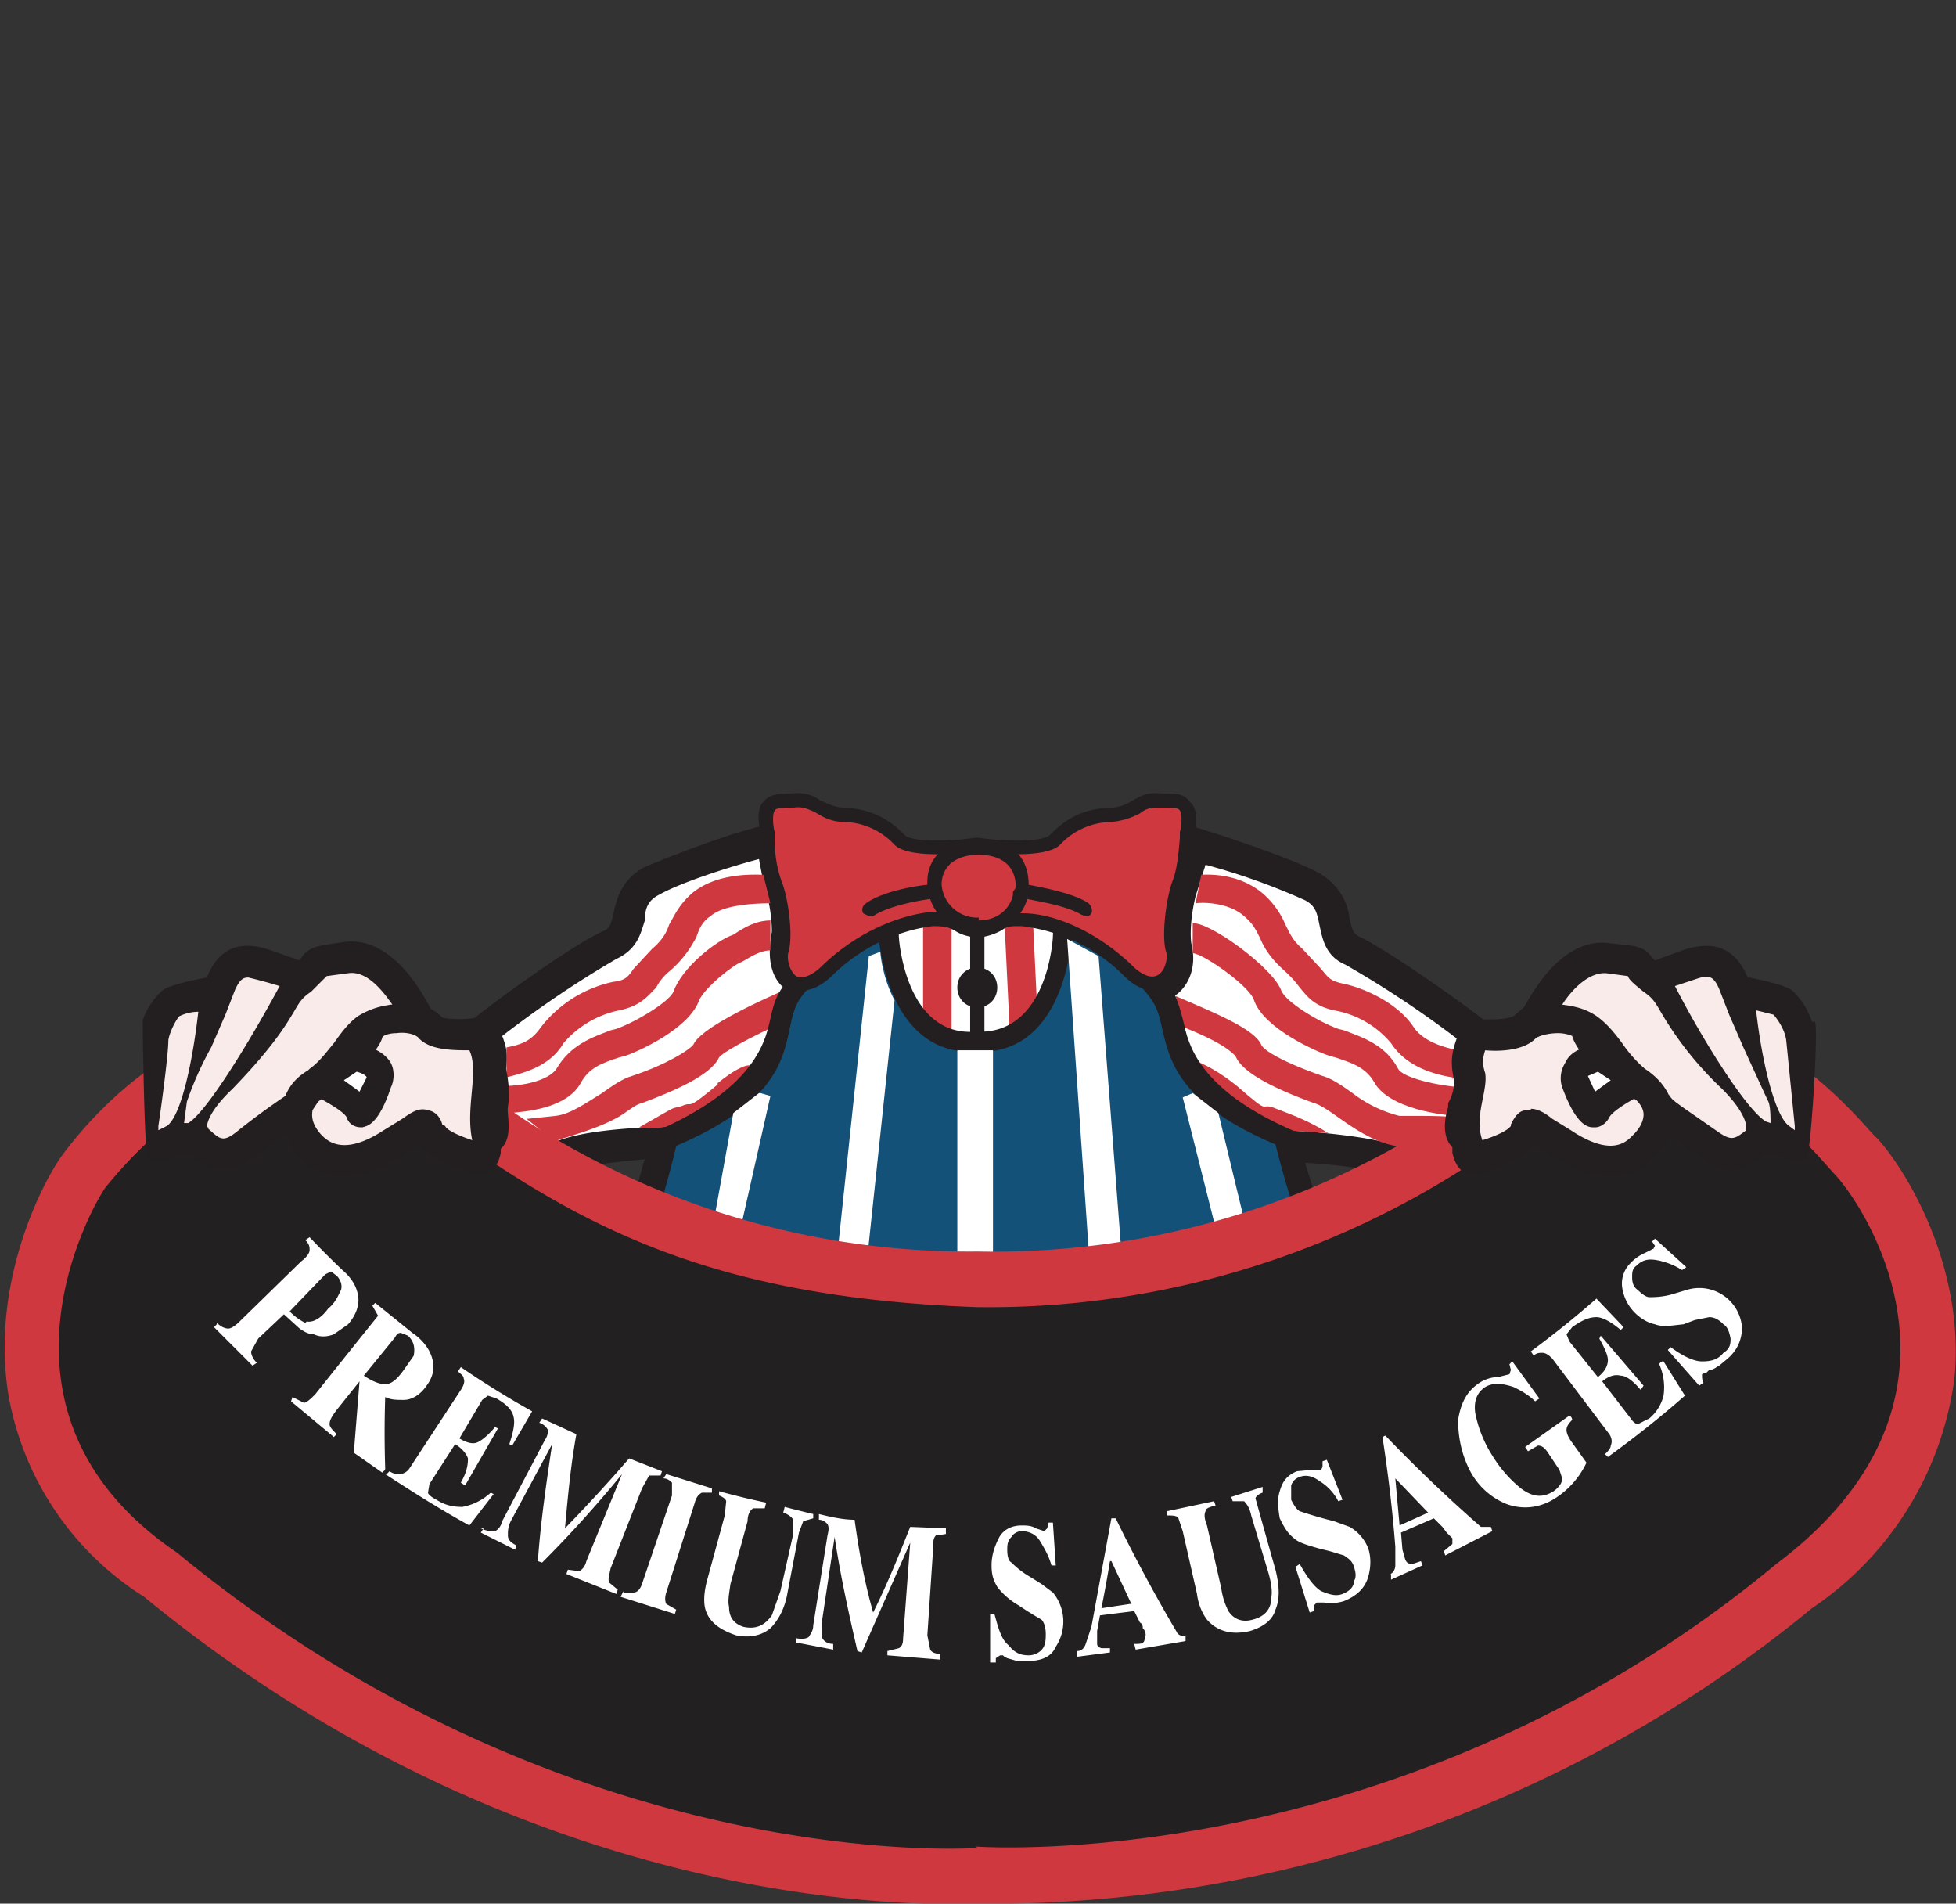 <svg xmlns="http://www.w3.org/2000/svg" viewBox="0 0 137.1 133.4"><rect x="0" y="0" width="137.1" height="133.4" fill="#333333" stroke="none"/><path fill="#FFF" d="M60.1 61.5H77v12.3H60.1z"/><path fill="#231F20" d="M100 83.5c-.3-.3-1.9-1.8-10.2-2.1l-11-10.8s3.6-1.6 3.4-2.4l.6-10.5c.3 0 7.3 2.2 9.7 3.5 1.6 1 2 2.3 2.1 3.2.2.9.3 1 .6 1.2 2 .9 8.2 5.3 9.2 6.2L100 83.5z"/><path fill="#FFF" d="M90 79.2c6 .3 9.8 1.2 11.4 2.7l.8-.7c0-.1-.2-7.3.2-8.2a71.6 71.6 0 0 0-8.1-5.4c-1.4-.6-1.6-1.8-1.8-2.7-.2-1-.3-1.4-1-1.8a46 46 0 0 0-7-2.5l-.7 2.2c-.5 2.1-.3 3.3-.3 3.3.5 2-.5 3.3-1.2 3.7l.6 2c.4 2.6 1.8 4 1.8 4a18 18 0 0 0 5.4 3.4z"/><path fill="#D0383F" d="M102.4 78.2c-1.2 0-5.1-.5-6.1-2.4-.6-1-1.5-1.3-2.7-1.7l-.4-.1c-.9-.3-4.6-1.9-5.3-3.9-.3-1-3.6-3.3-4.3-3.3v-2.1c1.2-.1 5.6 3.1 6.2 4.7.3.8 2.6 2.2 4 2.7l.4.1c1.3.5 2.9 1 3.8 2.7.3.6 2.7 1.2 4.6 1.3l-.2 2z"/><path fill="#D0383F" d="M101.8 75.5c-1.2-.2-3.2-.7-4.3-2.4a6.7 6.7 0 0 0-4-2.3c-1.4-.3-1.9-1-2.4-1.6A8 8 0 0 0 90 68c-1-.9-1.4-1.6-1.7-2.3-.3-.6-.5-1-1.1-1.5-1-.9-2.7-1-3.4-.9l.4-2c.3 0 2.5-.2 4.3 1.3a6 6 0 0 1 1.6 2.2c.3.6.5 1.1 1.2 1.7l1.3 1.4c.5.6.6.8 1.4 1 1.6.3 4 1.4 5.1 3.1.7 1 2.1 1.4 3.1 1.6.4 0-.1 2-.4 2z"/><path fill-rule="evenodd" clip-rule="evenodd" fill="#D0383F" d="M82.8 74.1s1.4 0 3.9 2c2.4 2.1 1.6 1.2 2.5 1.5 1 .4 2.3.8 3.9 1.8l-4.9-.3c-1.5-.1-5.4-5-5.4-5"/><path fill="#D0383F" d="M102 80.4l-2.4-.1h-1.8c-1.6-.3-3-1.3-4-2-.7-.5-1.3-.9-1.7-1-2.2-.8-5-2-5.5-3.3-.4-.4-1.1-1-3.6-2l-.6-2.2c2.8 1.2 5.5 2.3 6 3.4.2.5 2 1.4 4.3 2.2.7.2 1.4.7 2.1 1.2a9 9 0 0 0 3.3 1.6h1.5c2.2 0 3.2.1 3.7.7l-1.4 1.4.2.1zM70.4 64.5h2l.4 8.3h-2zM64.7 64.8h2v8.4h-2z"/><path fill="#231F20" d="M32.9 72.7l.3-1.3c1-.9 7.2-5.4 9.2-6.2.3-.2.4-.3.6-1.2.2-.9.5-2.3 2.1-3.2.6-.3 8.6-3.5 9.6-3l3.8 11.3h-.1l-10.7 12c-8.2.3-9.8 1.7-10 2l-4.8-10.4z"/><path fill="#FFF" d="M37.3 81c1.5-1.4 4.2-1.9 10.2-2.1l4.8-3c1.9-1.3 2.7-5.8 3-6.4l-.5-.4c-1.2-1.2-.8-3.2-.7-3.8 0-.3 0-1.7-.6-3.5l-.3-1.6c-1.9.5-5.4 1.6-7 2.5-.8.4-1 1-1 1.8-.3.9-.5 2-2 2.7a74 74 0 0 0-8 5.4c.4 1 .4 1.6.2 2.8-.1.6 1.5 5.4 1.9 5.7z"/><path fill="#D0383F" d="M35.5 73.4c1-.2 1.7-.4 2.4-1.4a8.7 8.7 0 0 1 5.1-3.2c.8-.1 1-.3 1.4-.9l1.3-1.4c.7-.6 1-1.1 1.2-1.7.4-.7.7-1.4 1.6-2.2 1.8-1.5 4.5-1.3 5-1.3l.5 2c-1.1 0-3.3.1-4.2.9-.6.4-.8.9-1 1.5-.4.7-.8 1.4-1.8 2.3-.5.4-.8.8-1 1.2-.6.6-1.1 1.3-2.6 1.6a7 7 0 0 0-3.9 2.3c-1 1.7-2.9 2.1-4 2.4v-2z"/><path fill-rule="evenodd" clip-rule="evenodd" fill="#D0383F" d="M50.3 76c-2.4 2-1.6 1.1-2.5 1.5-1 .3 0-.2-3 1.5 0 0 1 .2 2.1-.1 4.9-1.4 6-4 6-4s-.1-1-2.6 1z"/><path fill="#D0383F" d="M37 78.4l1.9-.2c1.1-.1 2.3-1 3.3-1.6.7-.5 1.4-1 2.1-1.2 2.4-.8 4-1.8 4.3-2.2.5-1.1 4-2.8 6.8-4l.8 1.9c-2.5 1-5.4 2.5-5.8 3-.6 1.3-3.3 2.4-5.4 3.2-.5.1-1 .6-1.7 1-1.8 1-4.2 1.5-4.4 1.7l-2-1.6z"/><path fill="#D0383F" d="M35.6 78v-1.9c1.8-.1 3-.6 3.4-1.2 1-1.7 2.5-2.2 3.8-2.7l.4-.1c1.4-.5 3.7-1.9 4-2.6.6-1.7 3-3.6 4.2-4 .2-.1 1.3-1 2.6-1v2.1c-.8 0-1.6.6-2 .8-.6.2-2.6 1.8-3 2.7-.7 2-4.3 3.6-5.2 3.9l-.4.1c-1.2.4-2.1.7-2.7 1.8-1 1.8-3.9 2-5 2.1z"/><path fill="#231F20" d="M43 89l2.7-9.6c6.1-2.6 7.7-5.4 8.2-7.6.2-.8.3-1.6.8-2.4 1.6-2.5 5.8-4.7 6.3-5l2-1v2.2c0 .3.5 7 5.3 6.7H68.7c4.7 0 5.1-6.4 5.1-6.7l.1-2.1 2 1c.5.2 4.7 2.4 6.3 4.9.4.8.6 1.6.8 2.4.4 2 1.7 4.9 7.8 7.5l3 9.7H43z"/><path fill-rule="evenodd" clip-rule="evenodd" fill="#145178" d="M91.9 88.2s-1.4-3.6-2.5-8c-9-3.8-7.2-7.9-8.6-10-1.4-2.3-5.7-4.5-5.7-4.5s-.4 8.3-6.7 8c-6.3.3-6.8-8-6.8-8S57.3 68 56 70.1c-1.4 2.3.5 6.3-8.6 10.2-1 4.3-2.4 7.9-2.4 7.9h47z"/><path fill="#FFF" d="M67.1 73.6h2.5v18.8h-2.5zM60.4 91.8l2.3-21.7c-.9-1.7-1-3.4-1-3.4l-.8.3-2.6 24.6 2.1.2zM53.2 76.6L51.4 78l-2.1 11.6 1.7.5L54 76.8l-.7-.2zM74.8 65.8l1.8 26 2.3-.2L77 67zM85.4 78l-1.8-1.4-.7.3L86.2 90l2-.4L85.4 78z"/><path fill="#D0383F" d="M70.8 133.4h-2.3c-3.3.1-31 1-58.4-21.5A21 21 0 0 1 .6 97.8c-1.3-7.9 2.4-15 3.8-16.9 6.3-8.4 17.2-13.7 27-6.4a57.1 57.1 0 0 0 37.1 13.2A57.8 57.8 0 0 0 105.8 75c8.7-6.4 17.2-5 25.4 4.4l.5.5c2.1 2.4 6 9 5.3 16.6a23 23 0 0 1-10 16.2 90.7 90.7 0 0 1-56.2 20.7z"/><path fill-rule="evenodd" clip-rule="evenodd" fill="#232021" d="M68.5 129.5s-28.4 2.1-56.1-20.7c-14-9.5-6.3-23.7-5-25.6 1.5-1.8 11-13.6 21.7-5.6 10.8 8 20 13.3 39.4 14A61.9 61.9 0 0 0 108 78c10.8-8 18.2 1.7 20.7 4.4 2.1 2.3 11 15.8-4.2 27.2-26.5 22-56.1 19.8-56.1 19.8"/><path fill="#231F20" d="M67.1 69.2c0-.8.6-1.4 1.4-1.4s1.4.6 1.4 1.4c0 .8-.6 1.4-1.4 1.4s-1.4-.6-1.4-1.4"/><path fill="#231F20" d="M68 65h1v8.1h-1z"/><path fill="#231F20" d="M80.8 69.4c-.5 0-1.2-.2-2-1a12.1 12.1 0 0 0-7.2-3.5c-.8 0-1 0-1.4.3-.4.2-.8.4-1.6.5h-.2c-.8-.1-1.2-.3-1.5-.5-.4-.2-.6-.3-1.5-.3-1.8.2-4.7 1.1-7.1 3.5-1.5 1.4-2.5 1-3 .8-1-.6-1.3-2-1-3 .3-1-.1-3.3-.5-4.1-.3-1-.4-2-.5-3.2v-.5c-.2-1-.2-1.8.2-2.2.4-.5 1-.6 2-.6 1-.1 1.6.2 2 .5.5.2 1 .5 1.7.5 2.1.1 3.3 1 4.2 1.9.4.5 3 .5 5 .2h.1c2.1.3 4.6.3 5.1-.2.9-.9 2-1.8 4.2-1.9.8 0 1.2-.3 1.6-.5.5-.3 1-.6 2-.5 1 0 1.6 0 2 .6.5.4.5 1.2.4 2.2v.5c-.2 1.2-.3 2.3-.6 3.2-.4.8-.8 3.2-.5 4.2.3.9-.1 2.3-1 2.9l-.9.2z"/><path fill="#D0383F" d="M71.2 64h.5c2 0 5 1.1 7.7 3.7.4.4 1.2 1 1.8.6.5-.3.7-1.3.5-1.7-.3-1.3.1-3.9.5-4.9.3-.8.4-1.8.5-3v-.4c.1-.3.2-1.2 0-1.5-.1-.2-.6-.2-1.2-.2-.8 0-1.1 0-1.6.4-.4.2-1 .5-2 .6a5 5 0 0 0-3.6 1.6c-1 1-4.9.6-5.8.5-1 .1-4.8.5-5.8-.5a5 5 0 0 0-3.5-1.6c-1 0-1.6-.4-2.1-.7-.5-.2-.8-.4-1.5-.3-.7 0-1.2 0-1.3.2-.2.3-.1 1.2 0 1.5v.5c0 1.2.2 2.2.5 3 .4 1 .8 3.5.5 4.8-.2.5 0 1.4.5 1.8.6.3 1.4-.3 1.8-.7 2.7-2.6 5.7-3.6 7.7-3.8 1.1 0 1.5.1 2 .4l1.2.4c.6 0 .9-.2 1.2-.4.4-.2.8-.4 1.5-.4z"/><path fill="#231F20" d="M76.3 63.3c-1-.7-3.2-1.1-4.2-1.3 0-2-1.3-3.2-3.5-3.2S65 60 65 61.8v.2c-1 .1-3.2.5-4.3 1.3-.3.2-.3.5-.2.7l.4.2h.3c1-.7 3.2-1.1 4-1.2a3.5 3.5 0 0 0 3.4 2.4c1.7 0 3-1 3.4-2.4 1 .2 2.8.5 3.8 1.1l.3.1c.1 0 .3 0 .4-.2.1-.2 0-.5-.2-.7zm-7.7 1A2.5 2.5 0 0 1 66 62c0-1.3 1-2.1 2.6-2.1 1.1 0 2.6.4 2.6 2.3l-.2.3v.2c-.2 1-1.1 1.8-2.4 1.8zM35.6 77.5c.3-1.5-.4-4.1-1-5.5l-.4-.7h-.7c-1 .2-2.3.1-2.5 0a3 3 0 0 0-.8-.6c-.2-.3-2.4-5.1-6-4.7-2 .3-2.4.3-3 1l-.2.3-2.3-.8c-2-.6-3.4 0-4.2 2-1.6.3-2.7.6-3.1.9a5 5 0 0 0-1.4 2.1s.1 10 .4 9.7l.6.2c.5 0 1-.2 1.5-.5h.8c.5.4 1.3 1 2.4 1 .6 0 1.4-.2 2.2-.9l2-1.4 1 1.4c.6.7 1.7 1.4 3.2 1.4 1.1 0 2.4-.3 4-1.3l1.3-.9c.9 1.2 3.3 1.9 4 2h.3c1.1 0 1.3-1 1.4-1.4v-.3c.9-.8.4-2.4.5-3zM127.2 71.6h-.2a5 5 0 0 0-1.4-2.2c-.4-.3-1.5-.6-3-.9h-.1c-1.2-2.9-3.5-2.2-4.3-2l-2.2.8-.2-.2c-.6-.8-1-.8-3-1-3.6-.5-5.8 4.3-6 4.5l-.7.6c-.3.2-1.5.3-2.6.2h-.7l-.4.6c-.6 1.5-.8 2.2-.5 3.6.1.6-.2 1.4-.4 1.7v.3c-.2.6-.5 2 .3 2.8v.4c.1.3.3 1.5 1.5 1.5h.3c.7-.2 3-.9 4-2l1.3.8c1.6 1 2.9 1.3 4 1.3 1.5 0 2.6-.7 3.2-1.4l1-1.4 2 1.4c.8.7 1.6 1 2.2 1 1 0 1.9-.7 2.4-1.1h.8c.5.3 1 .5 1.5.5.2 0 .4 0 .6-.2.3.2.9-9.5.6-9.6z"/><path fill="#FAEBEB" d="M11.1 79v.2l.6-.3c1-.7 1.8-4.5 2.2-8-.6 0-1.1.2-1.3.3-.1 0-.7 1-.8 1.7 0 1.1-.6 5.4-.7 6zm6.3-10.5c-.4 0-.6.2-.9.8l-.7 1.8-1 2.3a23.3 23.3 0 0 0-1.7 3.8l-.2 1.5h.3c1.3-.8 4.3-5.7 6.4-9.6a35.6 35.6 0 0 0-2.2-.6zM14.6 79v.1c.8.7 1 1 2 .2a51.6 51.6 0 0 1 3.4-2.5c.4-1 1.1-1.5 1.6-1.8l.1-.1c.7-.5 1.2-1.2 1.7-1.8.5-.7 1-1.4 1.7-1.9 1-.6 1.7-.7 2.3-.8h.1c-.7-1-1.8-2.4-3.1-2.2l-1.5.2-1.1 1.1c-.6.4-.8.7-1.2 1.4-.6 1-1.5 2.5-4.3 5.4-1.8 1.7-1.8 2.6-1.8 2.7zm7.7-1.8l-.4.6c0 .2-.2.8.6 1.7.4.4 1.5 1.6 4.4-.3l1.3-.8c.7-.5 1.2-.8 1.8-.6.6.1.9.6 1 1l.2.1c.1.3 1 .7 1.9 1-.5-2.3.5-4.8-.2-6.3-1.1 0-2.7 0-3.5-.8-.2-.3-.9-.5-1.6-.4-.6 0-1 .2-1 .3-.4 1.4-3.2 3.5-4.5 4.5zm85 .5c.5 0 1 .3 1.5.7l1.3.8c3 2 4 .7 4.4.3.5-.5.7-1 .7-1.4 0-.5-.4-.9-.5-1-1.3-.8-4.1-3-4.5-4.5 0 0-.4-.2-1-.2-.7 0-1.4.2-1.6.4-.8.8-2.4.9-3.5.8-.2.6-.2 1 0 1.6.2 1.3-.8 3-.2 4.7 1-.3 1.8-.7 2-1v-.1c.2-.4.5-1 1.1-1h.3zm9.7-1c.1.3.4.5 1.1 1l2.3 1.6c1 .7 1.2.5 2-.1V79c0-.1 0-1-1.7-2.7a24 24 0 0 1-4.3-5.4c-.4-.7-.6-1-1.2-1.4-.6-.5-1-.8-1.1-1.1l-1.5-.2c-1.2-.1-2.4 1.1-3.1 2.2.7.1 1.5.2 2.4.8.7.5 1.2 1.1 1.8 1.9.4.6 1 1.3 1.6 1.8.6.4 1.3 1 1.7 1.9zm.4-7.6c2 3.9 5.1 8.8 6.4 9.5l.3.1c0-.4 0-1.3-.2-1.6l-.6-1.3-1.1-2.4-1-2.3-.7-1.8c-.4-.9-.7-1-1.6-.7l-1.5.5zm5.7 1.8c.4 3.5 1.3 7.3 2.3 8l.4.3v-.3l-.6-6c-.1-.8-.7-1.6-.9-1.8l-1.2-.3z"/><path fill="#231F20" d="M25.3 79c-.5 0-.9-.3-1-.7-.2-.4-1.4-1.1-2.4-1.6l-1.5-.6 1.3-1c2.6-1.9 3-2.1 3.4-2 1.1.3 1.9.7 2.3 1.4.3.6.2 1.3 0 1.7-.9 2.7-1.7 2.7-2 2.8h-.1z"/><path fill="#FFF" d="M24.1 75.7l1.1.8.5-1c0-.1-.3-.3-.7-.4l-.9.6z"/><path fill="#231F20" d="M111.7 79c-.4 0-1.2-.1-2.2-2.8a2 2 0 0 1 .2-1.7c.3-.7 1-1.1 2.2-1.3.5-.3.8 0 3.4 1.9l1.3 1-1.5.6c-1 .5-2.1 1.2-2.3 1.6-.2.4-.6.7-1 .7z"/><path fill="#FFF" d="M112 75.1l-.7.3.5 1.1 1.1-.8-.9-.6zM15.2 92.7c.3.3.6.4.8.4.2 0 .5-.2.8-.5l4.3-4.2c.4-.3.6-.6.6-.8 0-.2 0-.4-.3-.7l.3-.2A62 62 0 0 0 24 89c.7.6 1 1.2 1.1 1.8.1.6-.1 1.3-.7 2l-1 .7c-.5.2-1 .2-1.4 0-.4 0-.7-.2-1-.4l-1.1-1-1.8 1.7-.5.9c0 .2.1.5.4.8l-.3.2L15 93l.2-.2m6.3-.2c.4.1 1-.2 1.5-.9.5-.4.7-.9.9-1.3.1-.3 0-.7-.3-1l-.4-.3-.4.2-2.5 2.6c.5.5.9.7 1.1.8m-.9 5.2l.8.4c.2 0 .5-.3.8-.6a1574 1574 0 0 1 4.4-5.5l-.4-.7.2-.2 2.6 2.1c.6.4 1 .9 1.2 1.3.4.8.4 1.6-.2 2.4-.4.6-1 1-1.6 1-.5 0-.9 0-1.3-.2a75.5 75.5 0 0 0 0 5c0 .2-.2.2-.2.3l-2-1.4.4-5-1.6 2c-.3.4-.5.7-.5 1 0 .2.2.4.5.7l-.2.2-3-2.5.1-.3M27 97c.4 0 .8-.3 1.3-1l.7-1c.1-.6 0-1-.4-1.4l-.5-.2c-.2 0-.3.1-.4.3l-2.2 2.7c.6.4 1.1.6 1.5.6m0 6.3c2 1.3 3.9 2.5 5.9 3.6l1.7-2.2-.2-.1a4 4 0 0 1-2 1c-.6 0-1.2-.1-1.8-.5-.4-.2-.6-.4-.6-.5l.1-.6 1.8-2.8c.5.3.8.7.9 1 0 .5-.1 1-.5 1.7l.3.2 2.3-4-.2-.1c-.5.6-1 1-1.3 1.1-.3.1-.7 0-1.2-.3l1.6-2.7.4-.3.6.2c.7.4 1.1.8 1.2 1.3.1.4 0 1-.3 1.9l.2.1 1.4-2.4a64 64 0 0 1-5-3.1l-.2.3c.2.2.4.3.4.5.1.2 0 .5-.2.8l-3.6 5.5c-.2.3-.5.4-.7.4-.2 0-.4 0-.7-.2l-.2.2m6.8 3.8l-.2.3 2.4 1.2.1-.3c-.4-.2-.6-.4-.6-.7 0-.3 0-.6.2-1l2.9-5.4c-.4 2.7-.8 5.4-1 8.2l.3.1c2-2 3.8-4 5.6-6.2l-2.5 6.1c-.1.4-.3.6-.5.7l-.8-.1-.1.3 3.5 1.4.1-.3-.6-.5c-.1-.2 0-.5.1-1l2.2-5.6.5-.9h.8l.1-.3-2.3-.9a113.4 113.4 0 0 1-4.5 4.9c.2-2.2.4-4.4.8-6.6L38 99.4l-.2.3c.3.1.5.3.6.5 0 .2 0 .4-.2.7l-3 5.7c-.1.4-.3.6-.5.7-.3 0-.6 0-1-.2m10 4.4l-.2.4 3.8 1.2.1-.3-.7-.4c-.1-.2-.1-.5 0-.8l2-6.3c.1-.4.3-.6.5-.7h.7v-.3l-3.2-1-.2.3c.3 0 .5.2.6.3v.9L45 111c-.1.3-.3.6-.6.6h-.7m10-6.3a52 52 0 0 1-3.3-.8v.3c.3.1.5.3.5.4l-.1 1-1.2 4.4c-.2.7-.3 1.4-.2 2 .2 1 1 1.6 2.2 2 1 .2 1.8 0 2.4-.5.5-.5 1-1.3 1.2-2.5l.8-4.2.3-.8.7-.2v-.3a81 81 0 0 1-2-.5l-.1.4c.3.1.6.3.7.5v1l-.9 4-.6 1.7c-.5.7-1.1 1-2 .8-.6-.2-1-.6-1-1.4-.1-.4 0-.9.1-1.6l1.2-4.4c0-.5.2-.8.4-.9h.8l.1-.4m2.1 9.5v.3l2.6.5v-.4c-.4 0-.7-.2-.8-.5v-1l.9-6c.4 2.7 1 5.4 1.6 8l.3.1 3.4-7.7-.5 6.7c0 .4-.1.6-.3.7l-.8.2v.3l3.7.3v-.4c-.3 0-.6-.1-.7-.3l-.2-1 .4-6c0-.5 0-.8.2-1l.7-.1v-.4l-2.5-.1c-.8 2-1.6 4-2.6 6-.6-2.1-1-4.3-1.3-6.5-.8 0-1.7-.2-2.5-.4v.4c.3 0 .5.2.6.3.1.2.1.4 0 .8l-1 6.3c0 .4-.2.6-.3.8-.1.1-.4.2-.9.1m13.6-1.6v3.3h.4v-.3l.3-.2h.2l.1.1.2.1.7.2h.7c1 0 1.7-.3 2-1a3.2 3.2 0 0 0-.2-3.8l-.8-.6-.8-.5a6 6 0 0 1-1.3-1c-.2-.1-.3-.4-.3-.9 0-.3 0-.6.3-.9.1-.2.4-.4.7-.4.5 0 1 .2 1.3.7.3.5.6 1 .8 1.7h.3l-.2-3h-.3l-.1.4-.2.2-.6-.2c-.3-.2-.7-.2-1-.2-.7 0-1.3.3-1.6.9-.3.6-.5 1.2-.5 1.9 0 .6.1 1 .4 1.5.3.4.8.9 1.5 1.3a25.4 25.4 0 0 0 1.6 1c.2.2.3.6.3 1 0 .3 0 .7-.2 1-.2.3-.6.5-1 .5-.6 0-1-.2-1.4-.7-.5-.4-.7-1.1-1-2.2h-.3m6.1 2.6c.3 0 .5-.2.6-.5l.4-1.2 1.4-7.6h.3a113.4 113.4 0 0 0 4.3 8c.1.2.4.3.6.2v.4l-3.5.6-.1-.4c.4 0 .6 0 .7-.2l.1-.4c0-.1 0-.3-.2-.5 0-.1 0-.3-.2-.4l-.4-.8-2.4.3-.2 1.1v.8c0 .2 0 .3.3.4h.6v.3l-2.3.3v-.4m3.8-3.3l-1.4-3h-.1a91 91 0 0 1-.6 3.3l2-.3m5.9-7.2l-3.3.7v.3c.4 0 .7 0 .8.2l.3.9 1 4.4c.1.8.4 1.4.7 1.8.7.8 1.7 1.1 3 .8 1-.3 1.6-.8 1.8-1.5.3-.7.3-1.6 0-2.8a655.4 655.4 0 0 1-1.4-5c0-.1.2-.3.5-.4v-.4l-2.2.7.1.3h.8c.2.2.4.5.5 1l1.2 4c.2.7.3 1.3.2 1.8 0 .8-.5 1.3-1.3 1.5-.7.2-1.3 0-1.7-.6-.2-.4-.4-.9-.5-1.6l-1-4.4c-.2-.5-.2-.8-.1-1 0-.2.3-.3.7-.4l-.1-.3m5.7 4.6l1 3.2.3-.1v-.4l.2-.2h.5a3 3 0 0 0 1.4-.1c1-.4 1.5-1 1.7-1.7.2-.7.2-1.4 0-2a3 3 0 0 0-1.3-1.5l-1.1-.4a29.6 29.6 0 0 1-2.4-.7c-.2-.1-.4-.4-.6-.8v-1c.1-.3.3-.5.6-.6.5-.2 1 0 1.4.3.5.3 1 .8 1.3 1.4l.3-.1-1.1-2.8-.3.1v.4l-.1.2H92l-1.1.1c-.7.3-1 .7-1.2 1.4-.2.6-.1 1.3 0 1.9.3.6.5 1 1 1.4.3.3 1 .5 1.7.7l.8.2 1 .3c.3.2.6.4.7.8.1.3.2.7 0 1 0 .4-.3.7-.8.9-.5.2-1 0-1.5-.2-.5-.3-1-1-1.5-1.9l-.3.2m6.6.5c.2 0 .4-.3.4-.6v-1.3c-.2-2.6-.5-5.1-.9-7.7l.2-.1a106.6 106.6 0 0 0 6.7 6.4h.7l.1.3-3.3 1.7-.1-.3.6-.5v-.4l-.4-.4-.3-.4-.6-.6-2.3 1 .1 1.2.2.7c.1.2.2.3.5.3l.6-.2.1.3-2.2 1v-.4m2.6-4.3l-2.3-2.4.3 3.3 2-.9m2.1-6.5c0 1.1.2 2.3.8 3.5a5 5 0 0 0 2.6 2.4c1.1.4 2.3.3 3.4-.4a6 6 0 0 0 2.2-2.5l-1-1.4c-.3-.4-.4-.7-.4-.9 0-.2.1-.4.4-.7 0 0 0-.2-.2-.3l-3.1 2.2.2.3.7-.4c.3 0 .5.2.7.5l.8 1.2.2.6c0 .3-.2.6-.6.9-.8.5-1.5.4-2.3-.2a8.9 8.9 0 0 1-2-2.3 8.6 8.6 0 0 1-1.2-3c-.1-.8.1-1.4.7-1.8.5-.3 1.1-.3 2 0 .4.2 1 .5 1.5 1l.3-.2-1.9-2.6-.2.2.1.4-.1.3-.8.2c-.5 0-1 .2-1.3.4-.9.6-1.3 1.4-1.5 2.6m10.5 2.6c1.8-1.3 3.7-2.8 5.4-4.3l-1.5-2.4c-.1 0-.2 0-.3.2a4 4 0 0 1 .3 2.2 3 3 0 0 1-1 1.6l-.8.4c-.1 0-.3-.1-.5-.4l-2-2.6c.5-.4.9-.5 1.3-.4.4 0 .9.4 1.4 1l.2-.3-3-3.5-.1.2c.4.7.6 1.2.6 1.5 0 .4-.2.8-.7 1.2l-2-2.5-.2-.5.4-.5c.7-.5 1.2-.7 1.7-.7.4 0 1 .3 1.7.9l.2-.2-1.9-2a69 69 0 0 1-4.6 3.7l.2.3c.2-.2.4-.2.6-.2.2 0 .4.1.7.4l4 5.3c.2.3.2.6.1.8 0 .2-.2.4-.4.6l.2.2m4.2-7.5l2.2 2.5.3-.2a1 1 0 0 1-.1-.4v-.2l.2-.1h.1l.2-.2c.3 0 .5-.2.7-.3l.6-.5c.8-.7 1-1.5 1-2.2a3 3 0 0 0-3.9-2.6l-1 .3c-.7.2-1.3.2-1.6.2-.2 0-.5-.2-.8-.5-.3-.2-.4-.5-.4-.9 0-.3 0-.6.3-.8.4-.4.8-.5 1.4-.4a5 5 0 0 1 1.8.7l.3-.2-2.2-2-.2.2.2.3-.1.2-.6.3a3 3 0 0 0-1 .7 2 2 0 0 0-.6 1.7c.1.7.4 1.3.9 1.8.4.4.9.7 1.4.8.5.2 1.1.1 2 0l.8-.3 1-.2c.4 0 .7.2 1 .5.3.2.4.5.5 1 0 .3 0 .7-.5 1-.4.5-.9.6-1.5.6s-1.4-.4-2.2-1l-.2.2"/></svg>
